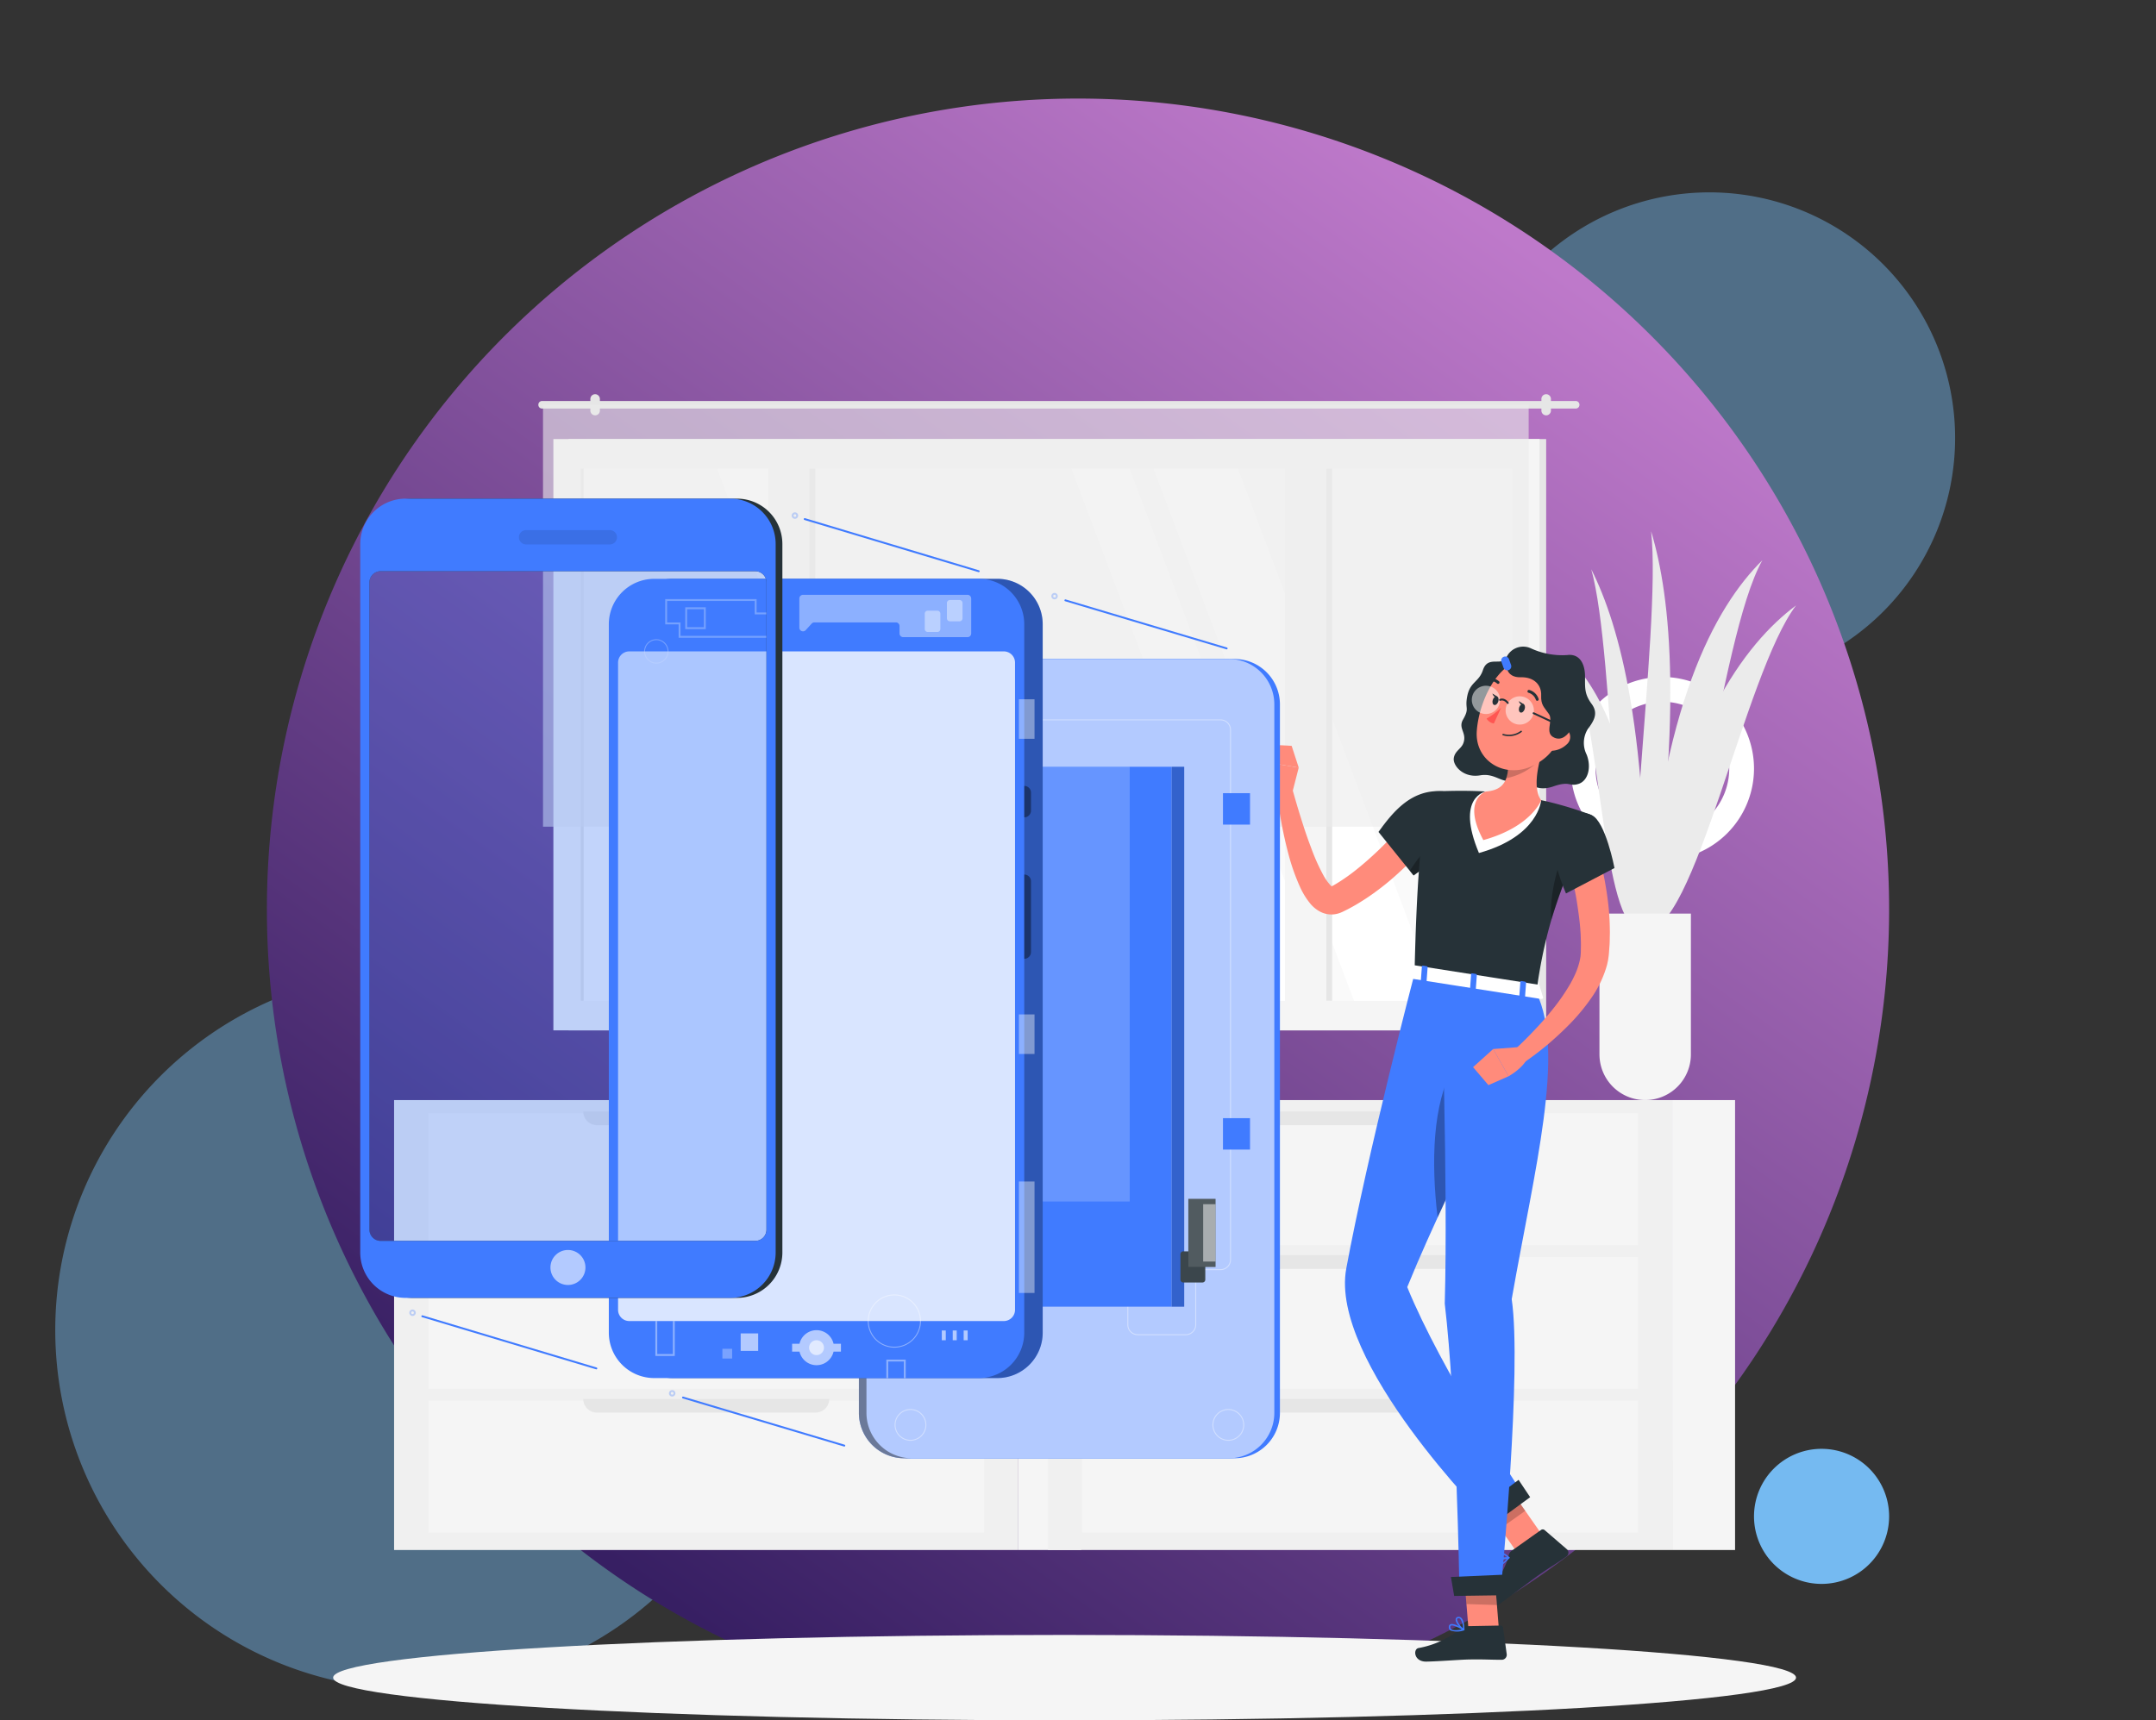 <svg xmlns="http://www.w3.org/2000/svg" xmlns:xlink="http://www.w3.org/1999/xlink" width="371.387" height="296.426" viewBox="0 0 371.387 296.426">
  <rect x="0" y="0" width="371.387" height="296.426" fill="#333333" stroke="none"/>
  <defs>
    <linearGradient id="linear-gradient" x1="0.814" y1="0.117" x2="0.236" y2="0.921" gradientUnits="objectBoundingBox">
      <stop offset="0" stop-color="#be79ca"/>
      <stop offset="1" stop-color="#371f63"/>
    </linearGradient>
    <clipPath id="clip-path">
      <path id="Unión_4" data-name="Unión 4" d="M128.744,296H25.413V237.072a139.784,139.784,0,0,1,0-160.735V0h174l-5.2,28.008a139.744,139.744,0,0,1-54.489,268.416Q134.182,296.425,128.744,296Z" transform="translate(-5980.414 -9017)" fill="#6e3dc6"/>
    </clipPath>
    <clipPath id="clip-path-2">
      <rect id="Rectángulo_402288" data-name="Rectángulo 402288" width="252" height="228.497" fill="none"/>
    </clipPath>
    <clipPath id="clip-path-4">
      <rect id="Rectángulo_402206" data-name="Rectángulo 402206" width="169.786" height="72.697" fill="none"/>
    </clipPath>
    <clipPath id="clip-path-7">
      <rect id="Rectángulo_402219" data-name="Rectángulo 402219" width="7.846" height="8.537" fill="none"/>
    </clipPath>
    <clipPath id="clip-path-8">
      <rect id="Rectángulo_402220" data-name="Rectángulo 402220" width="3.885" height="5.151" fill="none"/>
    </clipPath>
    <clipPath id="clip-path-9">
      <rect id="Rectángulo_402221" data-name="Rectángulo 402221" width="5.762" height="6.401" fill="none"/>
    </clipPath>
    <clipPath id="clip-path-10">
      <rect id="Rectángulo_402222" data-name="Rectángulo 402222" width="3.169" height="11.755" fill="none"/>
    </clipPath>
    <clipPath id="clip-path-11">
      <rect id="Rectángulo_402223" data-name="Rectángulo 402223" width="5.786" height="4.999" fill="none"/>
    </clipPath>
    <clipPath id="clip-path-12">
      <rect id="Rectángulo_402224" data-name="Rectángulo 402224" width="4.867" height="4.867" fill="none"/>
    </clipPath>
    <clipPath id="clip-path-14">
      <rect id="Rectángulo_402226" data-name="Rectángulo 402226" width="12.9" height="29.245" fill="none"/>
    </clipPath>
    <clipPath id="clip-path-16">
      <rect id="Rectángulo_402228" data-name="Rectángulo 402228" width="71.556" height="137.711" fill="none"/>
    </clipPath>
    <clipPath id="clip-path-17">
      <rect id="Rectángulo_402229" data-name="Rectángulo 402229" width="9.098" height="137.711" fill="none"/>
    </clipPath>
    <clipPath id="clip-path-18">
      <rect id="Rectángulo_402230" data-name="Rectángulo 402230" width="39.154" height="106.105" fill="none"/>
    </clipPath>
    <clipPath id="clip-path-19">
      <rect id="Rectángulo_402231" data-name="Rectángulo 402231" width="4.711" height="88.505" fill="none"/>
    </clipPath>
    <clipPath id="clip-path-20">
      <rect id="Rectángulo_402232" data-name="Rectángulo 402232" width="5.47" height="5.469" fill="none"/>
    </clipPath>
    <clipPath id="clip-path-22">
      <rect id="Rectángulo_402239" data-name="Rectángulo 402239" width="30.543" height="74.91" fill="none"/>
    </clipPath>
    <clipPath id="clip-path-23">
      <rect id="Rectángulo_402242" data-name="Rectángulo 402242" width="2.166" height="93.03" fill="none"/>
    </clipPath>
    <clipPath id="clip-path-24">
      <rect id="Rectángulo_402243" data-name="Rectángulo 402243" width="4.278" height="5.361" fill="none"/>
    </clipPath>
    <clipPath id="clip-path-25">
      <rect id="Rectángulo_402246" data-name="Rectángulo 402246" width="4.684" height="11.725" fill="none"/>
    </clipPath>
    <clipPath id="clip-path-26">
      <rect id="Rectángulo_402248" data-name="Rectángulo 402248" width="2.13" height="9.883" fill="none"/>
    </clipPath>
    <clipPath id="clip-path-28">
      <rect id="Rectángulo_402250" data-name="Rectángulo 402250" width="68.379" height="115.385" fill="none"/>
    </clipPath>
    <clipPath id="clip-path-29">
      <rect id="Rectángulo_402251" data-name="Rectángulo 402251" width="8.412" height="6.029" fill="none"/>
    </clipPath>
    <clipPath id="clip-path-30">
      <rect id="Rectángulo_402252" data-name="Rectángulo 402252" width="2.563" height="2.563" fill="none"/>
    </clipPath>
    <clipPath id="clip-path-31">
      <rect id="Rectángulo_402254" data-name="Rectángulo 402254" width="3.015" height="3.015" fill="none"/>
    </clipPath>
    <clipPath id="clip-path-32">
      <rect id="Rectángulo_402255" data-name="Rectángulo 402255" width="3.339" height="3.178" fill="none"/>
    </clipPath>
    <clipPath id="clip-path-33">
      <rect id="Rectángulo_402256" data-name="Rectángulo 402256" width="3.339" height="6.014" fill="none"/>
    </clipPath>
    <clipPath id="clip-path-34">
      <rect id="Rectángulo_402258" data-name="Rectángulo 402258" width="1.679" height="1.679" fill="none"/>
    </clipPath>
    <clipPath id="clip-path-35">
      <rect id="Rectángulo_402260" data-name="Rectángulo 402260" width="0.687" height="1.679" fill="none"/>
    </clipPath>
    <clipPath id="clip-path-38">
      <rect id="Rectángulo_402266" data-name="Rectángulo 402266" width="2.69" height="19.207" fill="none"/>
    </clipPath>
    <clipPath id="clip-path-39">
      <rect id="Rectángulo_402268" data-name="Rectángulo 402268" width="2.69" height="6.814" fill="none"/>
    </clipPath>
    <clipPath id="clip-path-40">
      <rect id="Rectángulo_402269" data-name="Rectángulo 402269" width="1.158" height="14.513" fill="none"/>
    </clipPath>
    <clipPath id="clip-path-41">
      <rect id="Rectángulo_402270" data-name="Rectángulo 402270" width="1.158" height="5.415" fill="none"/>
    </clipPath>
    <clipPath id="clip-path-42">
      <rect id="Rectángulo_402271" data-name="Rectángulo 402271" width="29.601" height="7.291" fill="none"/>
    </clipPath>
    <clipPath id="clip-path-44">
      <rect id="Rectángulo_402274" data-name="Rectángulo 402274" width="2.689" height="3.673" fill="none"/>
    </clipPath>
    <clipPath id="clip-path-45">
      <rect id="Rectángulo_402275" data-name="Rectángulo 402275" width="18.051" height="6.669" fill="none"/>
    </clipPath>
    <clipPath id="clip-path-47">
      <rect id="Rectángulo_402277" data-name="Rectángulo 402277" width="3.538" height="3.755" fill="none"/>
    </clipPath>
    <clipPath id="clip-path-48">
      <rect id="Rectángulo_402278" data-name="Rectángulo 402278" width="9.164" height="9.164" fill="none"/>
    </clipPath>
    <clipPath id="clip-path-49">
      <rect id="Rectángulo_402279" data-name="Rectángulo 402279" width="4.202" height="4.202" fill="none"/>
    </clipPath>
    <clipPath id="clip-path-50">
      <rect id="Rectángulo_402280" data-name="Rectángulo 402280" width="68.38" height="115.386" fill="none"/>
    </clipPath>
    <clipPath id="clip-path-51">
      <rect id="Rectángulo_402281" data-name="Rectángulo 402281" width="6.029" height="6.029" fill="none"/>
    </clipPath>
    <clipPath id="clip-path-52">
      <rect id="Rectángulo_402282" data-name="Rectángulo 402282" width="16.969" height="2.455" fill="none"/>
    </clipPath>
    <clipPath id="clip-path-53">
      <rect id="Rectángulo_402283" data-name="Rectángulo 402283" width="1.11" height="1.11" fill="none"/>
    </clipPath>
    <clipPath id="clip-path-54">
      <rect id="Rectángulo_402284" data-name="Rectángulo 402284" width="1.111" height="1.111" fill="none"/>
    </clipPath>
  </defs>
  <g id="Grupo_1102804" data-name="Grupo 1102804" transform="translate(-942.618 -9035.188)">
    <g id="Grupo_1102728" data-name="Grupo 1102728" transform="translate(0 3828.969)">
      <g id="Grupo_1101300" data-name="Grupo 1101300" transform="translate(13641.005 17832.219)">
        <path id="Trazado_145968" data-name="Trazado 145968" d="M61.939,0a61.939,61.939,0,1,0,61.939,61.939A61.939,61.939,0,0,0,61.939,0Z" transform="translate(-12688.868 -12458.757)" fill="#75baf1" opacity="0.444"/>
        <path id="Trazado_145969" data-name="Trazado 145969" d="M42.323,0A42.323,42.323,0,1,0,84.647,42.323,42.323,42.323,0,0,0,42.323,0Z" transform="translate(-12446.252 -12592.855)" fill="#75baf1" opacity="0.444"/>
        <rect id="Rectángulo_34812" data-name="Rectángulo 34812" width="371.387" height="278.54" transform="translate(-12698.387 -12608.565)" fill="none"/>
        <path id="Trazado_145967" data-name="Trazado 145967" d="M139.721,0A139.72,139.72,0,1,0,279.441,139.72,139.721,139.721,0,0,0,139.721,0Z" transform="translate(-12652.414 -12609.016)" fill="url(#linear-gradient)"/>
        <path id="Trazado_145971" data-name="Trazado 145971" d="M11.637,0A11.637,11.637,0,1,0,23.273,11.637,11.637,11.637,0,0,0,11.637,0Z" transform="translate(-12396.246 -12376.358)" fill="#75baf1"/>
        <path id="Elipse_4044" data-name="Elipse 4044" d="M15.781,4.265A11.516,11.516,0,1,1,4.265,15.781,11.529,11.529,0,0,1,15.781,4.265m0-4.265A15.781,15.781,0,1,0,31.562,15.781,15.781,15.781,0,0,0,15.781,0Z" transform="translate(-12427.809 -12509.35)" fill="#fff"/>
      </g>
      <g id="Grupo_1101884" data-name="Grupo 1101884" transform="translate(1000 5274.147)">
        <g id="Grupo_1101883" data-name="Grupo 1101883" clip-path="url(#clip-path-2)">
          <rect id="Rectángulo_402197" data-name="Rectángulo 402197" width="168.386" height="101.885" transform="translate(40.569 7.724)" fill="#e6e6e6"/>
          <rect id="Rectángulo_402198" data-name="Rectángulo 402198" width="169.872" height="101.885" transform="translate(37.942 7.724)" fill="#f5f5f5"/>
          <rect id="Rectángulo_402199" data-name="Rectángulo 402199" width="160.44" height="91.692" transform="translate(42.658 12.82)" fill="#fafafa"/>
          <path id="Trazado_876342" data-name="Trazado 876342" d="M266.547,111.42,232,19.728H217.458L252,111.42Z" transform="translate(-76.142 -6.908)" fill="#fff"/>
          <path id="Trazado_876343" data-name="Trazado 876343" d="M240.262,111.42,205.718,19.728H195.7l34.544,91.692Z" transform="translate(-68.524 -6.908)" fill="#fff"/>
          <path id="Trazado_876344" data-name="Trazado 876344" d="M146.347,111.42,111.8,19.728H101.788l34.544,91.692Z" transform="translate(-35.64 -6.908)" fill="#fff"/>
          <rect id="Rectángulo_402200" data-name="Rectángulo 402200" width="5.626" height="91.692" transform="translate(77.43 12.82)" fill="#e6e6e6"/>
          <rect id="Rectángulo_402201" data-name="Rectángulo 402201" width="5.626" height="91.692" transform="translate(166.468 12.82)" fill="#e6e6e6"/>
          <rect id="Rectángulo_402202" data-name="Rectángulo 402202" width="7.112" height="98.715" transform="translate(74.929 9.03)" fill="#f5f5f5"/>
          <rect id="Rectángulo_402203" data-name="Rectángulo 402203" width="7.112" height="98.715" transform="translate(163.968 9.03)" fill="#f5f5f5"/>
          <rect id="Rectángulo_402204" data-name="Rectángulo 402204" width="0.5" height="91.693" transform="translate(42.657 12.82)" fill="#e6e6e6"/>
          <g id="Grupo_1101729" data-name="Grupo 1101729">
            <g id="Grupo_1101728" data-name="Grupo 1101728" clip-path="url(#clip-path-2)">
              <path id="Trazado_876345" data-name="Trazado 876345" d="M55.03,1.8H233.111a.63.63,0,0,1,.628.628v.042a.631.631,0,0,1-.628.629H55.03a.631.631,0,0,1-.628-.629V2.428A.63.63,0,0,1,55.03,1.8" transform="translate(-19.049 -0.63)" fill="#e6e6e6"/>
              <path id="Trazado_876346" data-name="Trazado 876346" d="M321.1,3.639h0a.824.824,0,0,0,.821-.821v-2a.821.821,0,0,0-1.643,0v2a.824.824,0,0,0,.821.821" transform="translate(-112.143)" fill="#e6e6e6"/>
              <path id="Trazado_876347" data-name="Trazado 876347" d="M69.009,3.639h0a.823.823,0,0,0,.821-.821v-2a.821.821,0,0,0-1.642,0v2a.824.824,0,0,0,.821.821" transform="translate(-23.876)" fill="#e6e6e6"/>
              <g id="Grupo_1101727" data-name="Grupo 1101727" transform="translate(36.156 1.82)" opacity="0.6">
                <g id="Grupo_1101726" data-name="Grupo 1101726">
                  <g id="Grupo_1101725" data-name="Grupo 1101725" clip-path="url(#clip-path-4)">
                    <rect id="Rectángulo_402205" data-name="Rectángulo 402205" width="169.786" height="72.697" transform="translate(0)" fill="#ebebeb"/>
                  </g>
                </g>
              </g>
              <rect id="Rectángulo_402207" data-name="Rectángulo 402207" width="107.536" height="77.525" transform="translate(10.503 121.623)" fill="#f0f0f0"/>
              <rect id="Rectángulo_402208" data-name="Rectángulo 402208" width="95.731" height="22.724" transform="translate(16.406 123.889)" fill="#f5f5f5"/>
              <rect id="Rectángulo_402209" data-name="Rectángulo 402209" width="95.731" height="22.724" transform="translate(16.406 148.652)" fill="#f5f5f5"/>
              <rect id="Rectángulo_402210" data-name="Rectángulo 402210" width="95.731" height="22.724" transform="translate(16.406 173.415)" fill="#f5f5f5"/>
              <path id="Trazado_876348" data-name="Trazado 876348" d="M108.673,190.177H66.3a2.356,2.356,0,0,0,2.356,2.356h37.664a2.356,2.356,0,0,0,2.356-2.356" transform="translate(-23.213 -66.589)" fill="#e6e6e6"/>
              <path id="Trazado_876349" data-name="Trazado 876349" d="M108.673,228.283H66.3a2.356,2.356,0,0,0,2.356,2.356h37.664a2.356,2.356,0,0,0,2.356-2.356" transform="translate(-23.213 -79.932)" fill="#e6e6e6"/>
              <path id="Trazado_876350" data-name="Trazado 876350" d="M108.673,266.389H66.3a2.356,2.356,0,0,0,2.356,2.356h37.664a2.356,2.356,0,0,0,2.356-2.356" transform="translate(-23.213 -93.274)" fill="#e6e6e6"/>
              <rect id="Rectángulo_402211" data-name="Rectángulo 402211" width="10.827" height="77.525" transform="translate(118.039 121.623)" fill="#f5f5f5"/>
              <rect id="Rectángulo_402212" data-name="Rectángulo 402212" width="107.536" height="77.525" transform="translate(123.134 121.623)" fill="#f0f0f0"/>
              <rect id="Rectángulo_402213" data-name="Rectángulo 402213" width="95.731" height="22.724" transform="translate(129.037 123.889)" fill="#f5f5f5"/>
              <rect id="Rectángulo_402214" data-name="Rectángulo 402214" width="95.731" height="22.724" transform="translate(129.037 148.652)" fill="#f5f5f5"/>
              <rect id="Rectángulo_402215" data-name="Rectángulo 402215" width="95.731" height="22.724" transform="translate(129.037 173.415)" fill="#f5f5f5"/>
              <path id="Trazado_876351" data-name="Trazado 876351" d="M281.989,190.177H239.612a2.356,2.356,0,0,0,2.356,2.356h37.664a2.356,2.356,0,0,0,2.356-2.356" transform="translate(-83.899 -66.589)" fill="#e6e6e6"/>
              <path id="Trazado_876352" data-name="Trazado 876352" d="M281.989,228.283H239.612a2.356,2.356,0,0,0,2.356,2.356h37.664a2.356,2.356,0,0,0,2.356-2.356" transform="translate(-83.899 -79.932)" fill="#e6e6e6"/>
              <path id="Trazado_876353" data-name="Trazado 876353" d="M281.989,266.389H239.612a2.356,2.356,0,0,0,2.356,2.356h37.664a2.356,2.356,0,0,0,2.356-2.356" transform="translate(-83.899 -93.274)" fill="#e6e6e6"/>
              <rect id="Rectángulo_402216" data-name="Rectángulo 402216" width="10.827" height="77.525" transform="translate(230.67 121.623)" fill="#f5f5f5"/>
              <path id="Trazado_876354" data-name="Trazado 876354" d="M347.788,111.908c6.187-34.763,17.1-49.277,25.988-55.914-8.888,11.7-17.551,57.152-25.988,55.914" transform="translate(-121.776 -19.606)" fill="#ebebeb"/>
              <path id="Trazado_876355" data-name="Trazado 876355" d="M340.114,117c.195-27.49-6.1-40.147-11.962-46.49,5.144,10.218,5.327,46.241,11.962,46.49" transform="translate(-114.9 -24.687)" fill="#ebebeb"/>
              <path id="Trazado_876356" data-name="Trazado 876356" d="M347.787,107.714C350.408,69.036,359.8,52.12,367.97,44.022c-7.658,13.647-11.655,64.268-20.183,63.692" transform="translate(-121.775 -15.414)" fill="#ebebeb"/>
              <path id="Trazado_876357" data-name="Trazado 876357" d="M342.8,113.554c.771-38.659-4.381-57.376-9.3-67.143,4.214,15.118,3.581,65.84,9.3,67.143" transform="translate(-116.774 -16.251)" fill="#ebebeb"/>
              <path id="Trazado_876358" data-name="Trazado 876358" d="M346.786,110.021c6.709-41.311,4.428-62.322,1.007-73.692,1.894,16.979-6.528,71.25-1.007,73.692" transform="translate(-120.758 -12.72)" fill="#ebebeb"/>
              <path id="Trazado_876359" data-name="Trazado 876359" d="M335.669,137.707v24.257a7.875,7.875,0,1,0,15.751,0V137.707Z" transform="translate(-117.532 -48.217)" fill="#f5f5f5"/>
            </g>
          </g>
          <g id="Grupo_1101731" data-name="Grupo 1101731">
            <g id="Grupo_1101730" data-name="Grupo 1101730" clip-path="url(#clip-path-2)">
              <path id="Trazado_876360" data-name="Trazado 876360" d="M252,336.324c0,4.064-56.412,7.358-126,7.358S0,340.389,0,336.324s56.412-7.358,126-7.358,126,3.295,126,7.358" transform="translate(0 -115.185)" fill="#f5f5f5"/>
            </g>
          </g>
          <g id="Grupo_1101757" data-name="Grupo 1101757">
            <g id="Grupo_1101756" data-name="Grupo 1101756" clip-path="url(#clip-path-2)">
              <path id="Trazado_876361" data-name="Trazado 876361" d="M306.095,68.843c-.856,1.508-3.179-.445-4.03,2.132-.678,2.057-2.185,2.007-2.679,4.4s.461,2.031-.748,4.125c-.882,1.527.7,2.256.072,4.026-.365,1.034-1.48,1.354-1.66,2.617S298.674,89.6,301.6,89.1c2.652-.448,3.718,1.535,5.9.866s3.006,2.329,6.691,1.047c2.917-1.015,2.708.08,4.343-.437s2.266-2.848,1.4-5.05a4.5,4.5,0,0,1,.181-4.368c1.047-1.408,1.9-2.717.682-4.361-1.34-1.8-1.114-2.987-1.142-4.864s-.812-3.845-3.078-3.556a12.881,12.881,0,0,1-6.246-1.159,3.165,3.165,0,0,0-4.24,1.623" transform="translate(-104.006 -23.434)" fill="#263238"/>
              <path id="Trazado_876362" data-name="Trazado 876362" d="M314.823,297.472l-4.013,3.454-6.887-9.858,4.014-3.454Z" transform="translate(-106.417 -100.706)" fill="#ff8b7b"/>
              <path id="Trazado_876363" data-name="Trazado 876363" d="M309.6,304.661l5.059-3.591a.5.5,0,0,1,.61.03l3.829,3.3a.8.8,0,0,1-.071,1.255c-1.772,1.282-2.718,1.74-4.942,3.319-1.369.972-4.815,3.619-6.706,4.96-1.848,1.313-3.509-.319-2.86-1.035,2.913-3.209,4.176-5.68,4.554-7.45a1.31,1.31,0,0,1,.528-.791" transform="translate(-106.577 -105.386)" fill="#263238"/>
              <g id="Grupo_1101734" data-name="Grupo 1101734" transform="translate(197.51 186.908)" opacity="0.2">
                <g id="Grupo_1101733" data-name="Grupo 1101733">
                  <g id="Grupo_1101732" data-name="Grupo 1101732" clip-path="url(#clip-path-7)">
                    <path id="Trazado_876364" data-name="Trazado 876364" d="M303.928,291.07l3.549,5.082,4.3-3.05-3.832-5.487Z" transform="translate(-303.928 -287.615)"/>
                  </g>
                </g>
              </g>
              <path id="Trazado_876365" data-name="Trazado 876365" d="M280.2,153.594s-8.036,30.708-11.764,50.825c-2.963,15.992,24.332,43.39,24.332,43.39l5.769-5.019s-13.765-20.808-19.6-35.161c8.792-21.649,21.209-41.488,18.174-51.5Z" transform="translate(-93.912 -53.78)" fill="#407bff"/>
              <path id="Trazado_876366" data-name="Trazado 876366" d="M309.915,287.849l-8.006,6.057,2.43,2.476,7.57-5.548Z" transform="translate(-105.712 -100.788)" fill="#263238"/>
              <path id="Trazado_876367" data-name="Trazado 876367" d="M308.861,309.667a2.025,2.025,0,0,1-1.149.46.747.747,0,0,1-.588-.314.369.369,0,0,1-.06-.37c.248-.643,2.5-1.068,2.953-1.146a.12.12,0,0,1,.127.064.128.128,0,0,1-.019.145,8.339,8.339,0,0,1-1.264,1.162m-1.4-.318a.454.454,0,0,0-.169.185.118.118,0,0,0,.027.125.511.511,0,0,0,.406.218,3.43,3.43,0,0,0,1.961-1.261,7.53,7.53,0,0,0-2.224.734" transform="translate(-107.507 -107.947)" fill="#407bff"/>
              <path id="Trazado_876368" data-name="Trazado 876368" d="M310.221,307.982a.126.126,0,0,1-.044.02c-.73.167-2.511.043-2.772-.49-.057-.116-.075-.3.164-.518.925-.836,2.595.726,2.666.792a.127.127,0,0,1-.014.2m-2.425-.853a.8.8,0,0,0-.066.053c-.1.088-.133.16-.106.216.151.309,1.445.488,2.244.4-.433-.356-1.467-1.1-2.072-.669" transform="translate(-107.623 -107.406)" fill="#407bff"/>
              <path id="Trazado_876369" data-name="Trazado 876369" d="M274.733,107.2c-1.063,1.342-2.268,2.787-3.484,4.114-1.219,1.35-2.469,2.669-3.78,3.911s-2.66,2.427-4.056,3.514c-.7.547-1.415,1.051-2.142,1.531-.363.24-.73.466-1.1.684-.183.115-.372.209-.558.315l-.038.021a1.764,1.764,0,0,1-.178-.162,8.606,8.606,0,0,1-1.272-1.793,34.6,34.6,0,0,1-2.111-4.751c-.641-1.668-1.216-3.387-1.747-5.124-.553-1.728-1.057-3.5-1.547-5.236l-2.627.525a76.147,76.147,0,0,0,2.073,11.12,35.772,35.772,0,0,0,1.959,5.521,12.854,12.854,0,0,0,1.733,2.832,5.663,5.663,0,0,0,1.715,1.42,4.223,4.223,0,0,0,1.461.459,4.125,4.125,0,0,0,1.7-.145,4.938,4.938,0,0,0,.714-.277l.35-.172c.232-.118.472-.227.7-.352.459-.242.911-.491,1.352-.753.881-.522,1.741-1.071,2.564-1.654a45.123,45.123,0,0,0,4.664-3.754c1.461-1.334,2.862-2.716,4.186-4.162,1.322-1.47,2.571-2.9,3.8-4.56Z" transform="translate(-87.568 -36.493)" fill="#ff8b7b"/>
              <path id="Trazado_876370" data-name="Trazado 876370" d="M291.674,112.653a37.849,37.849,0,0,1-5.832,5.132c-1.518,1.144-2.7,1.983-2.7,1.983l-.652-.807-5.394-6.695c2.564-3.555,5.643-7.278,10.825-7.022,3.258.159,5.593,4.982,3.758,7.408" transform="translate(-97.022 -36.846)" fill="#263238"/>
              <g id="Grupo_1101737" data-name="Grupo 1101737" transform="translate(185.464 77.77)" opacity="0.3">
                <g id="Grupo_1101736" data-name="Grupo 1101736">
                  <g id="Grupo_1101735" data-name="Grupo 1101735" clip-path="url(#clip-path-8)">
                    <path id="Trazado_876371" data-name="Trazado 876371" d="M288.749,122.841c-1.518,1.144-2.7,1.983-2.7,1.983l-.652-.806c.918-1.453,2.479-3.683,3.863-4.345a7.511,7.511,0,0,1-.507,3.168" transform="translate(-285.392 -119.673)"/>
                  </g>
                </g>
              </g>
              <path id="Trazado_876372" data-name="Trazado 876372" d="M252.334,103.229l1.189-4.631-4.51-.74s.051,3.764.978,5.7Z" transform="translate(-87.19 -34.264)" fill="#ff8b7b"/>
              <path id="Trazado_876373" data-name="Trazado 876373" d="M252.305,93.142l-3.079-.162-.212,3.17,4.509.741Z" transform="translate(-87.191 -32.556)" fill="#ff8b7b"/>
              <path id="Trazado_876374" data-name="Trazado 876374" d="M305.867,323.446l-5.25-.165-.984-12.1,5.249.165Z" transform="translate(-104.915 -108.959)" fill="#ff8b7b"/>
              <path id="Trazado_876375" data-name="Trazado 876375" d="M295.639,326.583l5.907-.107a.4.4,0,0,1,.417.348l.636,4.613a.865.865,0,0,1-.851.94c-2.059,0-3.05-.1-5.648-.053-1.6.029-5.135.325-7.343.365-2.158.039-2.307-2.117-1.387-2.33a15.785,15.785,0,0,0,7.386-3.44,1.416,1.416,0,0,1,.882-.336" transform="translate(-100.434 -114.313)" fill="#263238"/>
              <g id="Grupo_1101740" data-name="Grupo 1101740" transform="translate(194.718 202.227)" opacity="0.2">
                <g id="Grupo_1101739" data-name="Grupo 1101739">
                  <g id="Grupo_1101738" data-name="Grupo 1101738" clip-path="url(#clip-path-9)">
                    <path id="Trazado_876376" data-name="Trazado 876376" d="M304.883,311.353l-5.251-.165.51,6.235,5.251.166Z" transform="translate(-299.632 -311.188)"/>
                  </g>
                </g>
              </g>
              <path id="Trazado_876377" data-name="Trazado 876377" d="M307.657,139.932c-4.054-.636-12.668-1.99-21-3.3.66-30.931,3.13-31.351,3.13-31.351s3.746-.208,7.461-.082c.562.018,1.126.045,1.679.081a67.836,67.836,0,0,1,9.536,1.491c.467.094.928.2,1.389.308a63.9,63.9,0,0,1,7.314,2.26c-1.545,3.553-2.812,6.582-3.853,9.242-1.361,3.468-2.344,6.3-3.091,8.8a80.206,80.206,0,0,0-2.566,12.55" transform="translate(-100.372 -36.822)" fill="#263238"/>
              <path id="Trazado_876378" data-name="Trazado 876378" d="M304.07,105.347s-5.263.89-1.183,10.591c10.326-2.878,10.718-9.1,10.718-9.1Z" transform="translate(-105.511 -36.887)" fill="#fff"/>
              <g id="Grupo_1101743" data-name="Grupo 1101743" transform="translate(209.774 78.805)" opacity="0.3">
                <g id="Grupo_1101742" data-name="Grupo 1101742">
                  <g id="Grupo_1101741" data-name="Grupo 1101741" clip-path="url(#clip-path-10)">
                    <path id="Trazado_876379" data-name="Trazado 876379" d="M322.877,133.02c-.422-3.323.94-9.834,2.5-11.755l.592,2.959c-1.361,3.468-2.345,6.3-3.091,8.8" transform="translate(-322.8 -121.265)"/>
                  </g>
                </g>
              </g>
              <path id="Trazado_876380" data-name="Trazado 876380" d="M313.735,96.181c-.611,2.542-.837,5.246.269,6.73,0,0-1.656,4.561-9.961,6.869-3.76-6.976.425-8.364.425-8.364,3.572-.276,4.057-2.521,3.832-6.428l2.917-.612a1.671,1.671,0,0,1,2.518,1.806" transform="translate(-105.91 -32.955)" fill="#ff8b7b"/>
              <g id="Grupo_1101746" data-name="Grupo 1101746" transform="translate(202.089 61.163)" opacity="0.2">
                <g id="Grupo_1101745" data-name="Grupo 1101745">
                  <g id="Grupo_1101744" data-name="Grupo 1101744" clip-path="url(#clip-path-11)">
                    <path id="Trazado_876381" data-name="Trazado 876381" d="M314.2,94.373a1.67,1.67,0,0,1,2.555,1.571,10.928,10.928,0,0,1-5.776,3.173,11.173,11.173,0,0,0,.305-4.132Z" transform="translate(-310.975 -94.118)"/>
                  </g>
                </g>
              </g>
              <path id="Trazado_876382" data-name="Trazado 876382" d="M319.111,79.394c-1.866,4.9-2.552,7-5.849,8.844-4.959,2.766-10.5-.429-10.12-5.743.342-4.783,3.336-11.986,8.793-12.575a6.888,6.888,0,0,1,7.176,9.474" transform="translate(-106.137 -24.466)" fill="#ff8b7b"/>
              <path id="Trazado_876383" data-name="Trazado 876383" d="M324.784,91.3a3.942,3.942,0,0,1-2.733,1.073c-1.339-.023-1.6-1.3-.878-2.345.646-.945,2.121-2.07,3.3-1.539a1.67,1.67,0,0,1,.313,2.811" transform="translate(-112.32 -30.936)" fill="#ff8b7b"/>
              <path id="Trazado_876384" data-name="Trazado 876384" d="M311.755,69.6c-1.134.762-.863,3.189,1.733,3.114,2.4-.07,3.615,1.4,3.544,3.111s.527,2.035,1.339,3.227-.885,3.338.992,4.1c2.358.952,4.2-3.312,4.008-6.589s-.506-5.216-3.087-6.58c-2.416-1.276-5.145-2.653-8.529-.379" transform="translate(-108.936 -23.945)" fill="#263238"/>
              <path id="Trazado_876385" data-name="Trazado 876385" d="M310.913,71.907h0a.692.692,0,0,1-.882-.42l-.344-.969a.691.691,0,1,1,1.3-.463l.344.97a.693.693,0,0,1-.42.882" transform="translate(-108.421 -24.369)" fill="#407bff"/>
              <g id="Grupo_1101749" data-name="Grupo 1101749" transform="translate(201.974 52.055)" opacity="0.5">
                <g id="Grupo_1101748" data-name="Grupo 1101748">
                  <g id="Grupo_1101747" data-name="Grupo 1101747" clip-path="url(#clip-path-12)">
                    <path id="Trazado_876386" data-name="Trazado 876386" d="M315.665,82.536a2.434,2.434,0,1,1-2.434-2.434,2.434,2.434,0,0,1,2.434,2.434" transform="translate(-310.798 -80.103)" fill="#fff"/>
                  </g>
                </g>
              </g>
              <g id="Grupo_1101752" data-name="Grupo 1101752" transform="translate(196.152 50.231)" opacity="0.5">
                <g id="Grupo_1101751" data-name="Grupo 1101751">
                  <g id="Grupo_1101750" data-name="Grupo 1101750" clip-path="url(#clip-path-12)">
                    <path id="Trazado_876387" data-name="Trazado 876387" d="M306.705,79.73a2.434,2.434,0,1,1-2.434-2.434,2.434,2.434,0,0,1,2.434,2.434" transform="translate(-301.839 -77.296)" fill="#fff"/>
                  </g>
                </g>
              </g>
              <path id="Trazado_876388" data-name="Trazado 876388" d="M323.449,87.128a.16.16,0,0,1-.068-.015l-5.32-2.471a.162.162,0,0,1,.137-.294l5.32,2.47a.162.162,0,0,1-.068.31" transform="translate(-111.334 -29.529)" fill="#263238"/>
              <path id="Trazado_876389" data-name="Trazado 876389" d="M310.57,81.61a.161.161,0,0,1-.127-.062c-.576-.734-1.107-.494-1.13-.483a.162.162,0,0,1-.144-.291c.032-.016.782-.38,1.529.574a.162.162,0,0,1-.027.228.165.165,0,0,1-.1.034" transform="translate(-108.222 -28.254)" fill="#263238"/>
              <g id="Grupo_1101755" data-name="Grupo 1101755" transform="translate(189.661 112.597)" opacity="0.3">
                <g id="Grupo_1101754" data-name="Grupo 1101754">
                  <g id="Grupo_1101753" data-name="Grupo 1101753" clip-path="url(#clip-path-14)">
                    <path id="Trazado_876390" data-name="Trazado 876390" d="M298.157,174.2l-2.961,2.28c-3.637,6.543-3.878,16.518-2.75,26.027,4.956-10.8,9.91-20.693,12.152-28.539.1-.464.151-.706.151-.706Z" transform="translate(-291.85 -173.265)"/>
                  </g>
                </g>
              </g>
              <path id="Trazado_876391" data-name="Trazado 876391" d="M293.694,154.8s1.207,35.727.629,56.1c2.009,16.9,2.517,48.852,2.517,48.852l7.216-.373s3.589-37.118,1.8-49.249c3.954-22.547,9.258-42.443,4.26-52.816Z" transform="translate(-102.835 -54.202)" fill="#407bff"/>
              <path id="Trazado_876392" data-name="Trazado 876392" d="M296.855,316.631l9.091-.13.547-3.581-10.2.442Z" transform="translate(-103.744 -109.567)" fill="#263238"/>
              <path id="Trazado_876393" data-name="Trazado 876393" d="M307.875,154.943l.6,2.017c.047.157-.153.277-.4.239l-22.024-3.454c-.19-.03-.329-.146-.319-.266l.157-1.9c.011-.132.2-.216.4-.183l21.267,3.335a.375.375,0,0,1,.313.211" transform="translate(-100.048 -53.008)" fill="#fff"/>
              <path id="Trazado_876394" data-name="Trazado 876394" d="M314.628,158.331l.569.089c.114.018.211-.027.216-.1l.184-2.469c.005-.072-.083-.146-.2-.164l-.569-.09c-.114-.018-.211.027-.216.1l-.183,2.469c-.006.072.083.146.2.164" transform="translate(-110.096 -54.48)" fill="#407bff"/>
              <path id="Trazado_876395" data-name="Trazado 876395" d="M288.526,154.238l.569.089c.114.018.211-.027.216-.1l.184-2.469c.005-.073-.083-.146-.2-.164l-.569-.09c-.114-.018-.211.027-.216.1l-.183,2.469c-.006.072.083.146.2.164" transform="translate(-100.957 -53.047)" fill="#407bff"/>
              <path id="Trazado_876396" data-name="Trazado 876396" d="M301.577,156.284l.569.09c.114.018.211-.027.216-.1l.183-2.469c.006-.072-.083-.146-.2-.164l-.569-.09c-.114-.018-.211.027-.216.1l-.183,2.469c-.006.072.083.146.2.164" transform="translate(-105.527 -53.764)" fill="#407bff"/>
              <path id="Trazado_876397" data-name="Trazado 876397" d="M315.308,83c-.127.406-.443.673-.706.6s-.373-.466-.246-.871.443-.673.706-.6.373.467.246.872" transform="translate(-110.051 -28.753)" fill="#263238"/>
              <path id="Trazado_876398" data-name="Trazado 876398" d="M308.312,80.987c-.127.406-.443.673-.706.6s-.373-.466-.246-.871.443-.673.706-.6.373.467.246.872" transform="translate(-107.602 -28.047)" fill="#263238"/>
              <path id="Trazado_876399" data-name="Trazado 876399" d="M308.171,79.907l-.878-.56s.257.9.878.56" transform="translate(-107.597 -27.783)" fill="#263238"/>
              <path id="Trazado_876400" data-name="Trazado 876400" d="M308.249,83.116a11.746,11.746,0,0,1-2.5,1.873,1.761,1.761,0,0,0,1.251.851Z" transform="translate(-107.054 -29.103)" fill="#ff5652"/>
              <path id="Trazado_876401" data-name="Trazado 876401" d="M309.977,89.982a.122.122,0,0,1-.038-.131.128.128,0,0,1,.155-.085,3.4,3.4,0,0,0,2.992-.508.123.123,0,1,1,.157.188,3.6,3.6,0,0,1-3.224.559.124.124,0,0,1-.043-.023" transform="translate(-108.521 -31.243)" fill="#263238"/>
              <path id="Trazado_876402" data-name="Trazado 876402" d="M318.112,80.217a.237.237,0,0,1-.072-.1,1.9,1.9,0,0,0-1.264-1.231.24.24,0,0,1-.183-.294.255.255,0,0,1,.3-.191,2.362,2.362,0,0,1,1.615,1.538.254.254,0,0,1-.15.32.245.245,0,0,1-.244-.038" transform="translate(-110.851 -27.448)" fill="#263238"/>
              <path id="Trazado_876403" data-name="Trazado 876403" d="M305.442,75.6a.24.24,0,0,1-.012-.045.256.256,0,0,1,.2-.292,2.4,2.4,0,0,1,2.173.565.252.252,0,0,1-.362.349,1.918,1.918,0,0,0-1.726-.428.241.241,0,0,1-.274-.149" transform="translate(-106.943 -26.334)" fill="#263238"/>
              <path id="Trazado_876404" data-name="Trazado 876404" d="M296.013,327.183c-.023-.016-.045-.034-.066-.052a.683.683,0,0,1-.2-.651.437.437,0,0,1,.25-.351c.614-.285,2.2.706,2.382.82a.118.118,0,0,1,.053.123.128.128,0,0,1-.095.1,3.492,3.492,0,0,1-2.324.01m1.973-.18c-.648-.378-1.566-.8-1.888-.651a.182.182,0,0,0-.1.158.451.451,0,0,0,.124.436c.263.236.953.254,1.869.057" transform="translate(-103.55 -114.174)" fill="#407bff"/>
              <path id="Trazado_876405" data-name="Trazado 876405" d="M298.766,326.42c-.516-.359-1.32-1.348-1.207-1.893a.448.448,0,0,1,.422-.352.638.638,0,0,1,.526.155c.567.491.563,1.988.562,2.052a.127.127,0,0,1-.063.108.124.124,0,0,1-.124,0,1.183,1.183,0,0,1-.116-.073m-.466-1.933a.392.392,0,0,0-.29-.067c-.16.022-.194.092-.207.151-.075.359.515,1.191,1.012,1.577a2.742,2.742,0,0,0-.474-1.63l-.04-.031" transform="translate(-104.185 -113.505)" fill="#407bff"/>
              <path id="Trazado_876406" data-name="Trazado 876406" d="M315.167,81.923l-.878-.56s.257.9.878.56" transform="translate(-110.046 -28.489)" fill="#263238"/>
              <path id="Trazado_876407" data-name="Trazado 876407" d="M326.324,116.95c.348.949.612,1.79.87,2.69s.489,1.777.705,2.672c.413,1.795.75,3.609.993,5.449a43.858,43.858,0,0,1,.4,5.585c.016.468-.012.945-.016,1.417s-.02.945-.061,1.422-.057.927-.113,1.45l-.116.835-.177.8a18.43,18.43,0,0,1-2.608,5.56,34.091,34.091,0,0,1-3.654,4.467c-1.317,1.364-2.7,2.632-4.122,3.839a53.418,53.418,0,0,1-4.5,3.355l-1.582-2.079c1.272-1.169,2.572-2.417,3.772-3.7a52.326,52.326,0,0,0,3.455-3.937,34.32,34.32,0,0,0,2.87-4.174,20.168,20.168,0,0,0,1.063-2.146,12.775,12.775,0,0,0,.646-2.116l.088-.508.041-.493c.022-.363.017-.813.027-1.214s0-.827-.015-1.243-.015-.829-.053-1.247c-.1-1.666-.341-3.332-.589-5s-.623-3.325-1.033-4.967c-.2-.825-.413-1.643-.643-2.456-.233-.8-.486-1.645-.723-2.362Z" transform="translate(-109.366 -40.949)" fill="#ff8b7b"/>
              <path id="Trazado_876408" data-name="Trazado 876408" d="M330.045,111.362c2.392,1.063,3.929,9.119,3.929,9.119l-8.355,4.377s-3.091-6.952-1.919-10.15c.995-2.715,3.3-4.7,6.345-3.346" transform="translate(-113.249 -38.84)" fill="#263238"/>
              <path id="Trazado_876409" data-name="Trazado 876409" d="M302.166,176.739l2.644,3.1,3.481-1.532-2.663-4.686Z" transform="translate(-105.802 -60.792)" fill="#ff8b7b"/>
              <path id="Trazado_876410" data-name="Trazado 876410" d="M312.187,173.072l-4.7.356,2.663,4.685s2.613-1.393,3.4-3.429Z" transform="translate(-107.666 -60.6)" fill="#ff8b7b"/>
            </g>
          </g>
          <g id="Grupo_1101882" data-name="Grupo 1101882">
            <g id="Grupo_1101881" data-name="Grupo 1101881" clip-path="url(#clip-path-2)">
              <path id="Trazado_876411" data-name="Trazado 876411" d="M204.617,70.207H148.658a7.821,7.821,0,0,0-7.8,7.8V200.12a7.821,7.821,0,0,0,7.8,7.8h55.959a7.821,7.821,0,0,0,7.8-7.8V78.005a7.821,7.821,0,0,0-7.8-7.8" transform="translate(-49.321 -24.583)" fill="#407bff"/>
              <path id="Trazado_876412" data-name="Trazado 876412" d="M203.131,70.207H147.172a7.821,7.821,0,0,0-7.8,7.8V200.12a7.821,7.821,0,0,0,7.8,7.8h55.959a7.821,7.821,0,0,0,7.8-7.8V78.005a7.821,7.821,0,0,0-7.8-7.8" transform="translate(-48.801 -24.583)" fill="#407bff"/>
              <g id="Grupo_1101760" data-name="Grupo 1101760" transform="translate(90.573 45.624)" opacity="0.6">
                <g id="Grupo_1101759" data-name="Grupo 1101759">
                  <g id="Grupo_1101758" data-name="Grupo 1101758" clip-path="url(#clip-path-16)">
                    <path id="Trazado_876413" data-name="Trazado 876413" d="M203.131,70.207H147.172a7.821,7.821,0,0,0-7.8,7.8V200.12a7.821,7.821,0,0,0,7.8,7.8h55.959a7.821,7.821,0,0,0,7.8-7.8V78.005a7.821,7.821,0,0,0-7.8-7.8" transform="translate(-139.374 -70.207)" fill="#fff"/>
                  </g>
                </g>
              </g>
              <g id="Grupo_1101763" data-name="Grupo 1101763" transform="translate(90.572 45.624)" opacity="0.4">
                <g id="Grupo_1101762" data-name="Grupo 1101762">
                  <g id="Grupo_1101761" data-name="Grupo 1101761" clip-path="url(#clip-path-17)">
                    <path id="Trazado_876414" data-name="Trazado 876414" d="M140.673,200.12V78.005a7.821,7.821,0,0,1,7.8-7.8h-1.3a7.821,7.821,0,0,0-7.8,7.8V200.12a7.821,7.821,0,0,0,7.8,7.8h1.3a7.821,7.821,0,0,1-7.8-7.8" transform="translate(-139.373 -70.207)"/>
                  </g>
                </g>
              </g>
              <g id="Grupo_1101766" data-name="Grupo 1101766" transform="translate(115.511 56.027)" opacity="0.4">
                <g id="Grupo_1101765" data-name="Grupo 1101765">
                  <g id="Grupo_1101764" data-name="Grupo 1101764" clip-path="url(#clip-path-18)">
                    <path id="Trazado_876415" data-name="Trazado 876415" d="M209.114,192.319h-8.27a1.8,1.8,0,0,1-1.795-1.795v-7.782a1.635,1.635,0,0,0-1.632-1.633H179.544a1.8,1.8,0,0,1-1.8-1.795v-91.3a1.8,1.8,0,0,1,1.8-1.795h35.563a1.8,1.8,0,0,1,1.795,1.795v91.3a1.8,1.8,0,0,1-1.795,1.795h-2.566a1.635,1.635,0,0,0-1.632,1.633v7.782a1.8,1.8,0,0,1-1.795,1.795M179.544,86.376a1.635,1.635,0,0,0-1.633,1.632v91.3a1.635,1.635,0,0,0,1.633,1.632h17.873a1.8,1.8,0,0,1,1.795,1.8v7.782a1.634,1.634,0,0,0,1.632,1.632h8.27a1.634,1.634,0,0,0,1.632-1.632v-7.782a1.8,1.8,0,0,1,1.795-1.8h2.566a1.634,1.634,0,0,0,1.632-1.632v-91.3a1.634,1.634,0,0,0-1.632-1.632Z" transform="translate(-177.748 -86.214)" fill="#fff"/>
                  </g>
                </g>
              </g>
              <g id="Grupo_1101769" data-name="Grupo 1101769" transform="translate(106.846 56.027)" opacity="0.4">
                <g id="Grupo_1101768" data-name="Grupo 1101768">
                  <g id="Grupo_1101767" data-name="Grupo 1101767" clip-path="url(#clip-path-19)">
                    <path id="Trazado_876416" data-name="Trazado 876416" d="M167.332,174.719H166.21a1.8,1.8,0,0,1-1.795-1.795V88.009a1.8,1.8,0,0,1,1.795-1.795h1.122a1.8,1.8,0,0,1,1.795,1.795v84.915a1.8,1.8,0,0,1-1.795,1.795M166.21,86.376a1.634,1.634,0,0,0-1.632,1.632v84.915a1.634,1.634,0,0,0,1.632,1.632h1.122a1.634,1.634,0,0,0,1.632-1.632V88.009a1.634,1.634,0,0,0-1.632-1.632Z" transform="translate(-164.415 -86.214)" fill="#fff"/>
                  </g>
                </g>
              </g>
              <g id="Grupo_1101772" data-name="Grupo 1101772" transform="translate(96.719 174.858)" opacity="0.4">
                <g id="Grupo_1101771" data-name="Grupo 1101771">
                  <g id="Grupo_1101770" data-name="Grupo 1101770" clip-path="url(#clip-path-20)">
                    <path id="Trazado_876417" data-name="Trazado 876417" d="M151.566,274.541a2.735,2.735,0,1,1,2.735-2.735,2.738,2.738,0,0,1-2.735,2.735m0-5.307a2.572,2.572,0,1,0,2.572,2.572,2.575,2.575,0,0,0-2.572-2.572" transform="translate(-148.831 -269.072)" fill="#fff"/>
                  </g>
                </g>
              </g>
              <g id="Grupo_1101775" data-name="Grupo 1101775" transform="translate(151.469 174.858)" opacity="0.4">
                <g id="Grupo_1101774" data-name="Grupo 1101774">
                  <g id="Grupo_1101773" data-name="Grupo 1101773" clip-path="url(#clip-path-20)">
                    <path id="Trazado_876418" data-name="Trazado 876418" d="M235.816,274.541a2.735,2.735,0,1,1,2.735-2.735,2.738,2.738,0,0,1-2.735,2.735m0-5.307a2.572,2.572,0,1,0,2.572,2.572,2.575,2.575,0,0,0-2.572-2.572" transform="translate(-233.081 -269.072)" fill="#fff"/>
                  </g>
                </g>
              </g>
              <rect id="Rectángulo_402234" data-name="Rectángulo 402234" width="4.658" height="5.415" transform="translate(153.284 68.742)" fill="#407bff"/>
              <rect id="Rectángulo_402235" data-name="Rectángulo 402235" width="4.658" height="5.415" transform="translate(103.461 80.006)" fill="#407bff"/>
              <rect id="Rectángulo_402236" data-name="Rectángulo 402236" width="4.658" height="5.415" transform="translate(153.284 124.738)" fill="#407bff"/>
              <rect id="Rectángulo_402237" data-name="Rectángulo 402237" width="41.807" height="93.029" transform="translate(102.632 64.193)" fill="#407bff"/>
              <g id="Grupo_1101778" data-name="Grupo 1101778" transform="translate(106.675 64.193)" opacity="0.2">
                <g id="Grupo_1101777" data-name="Grupo 1101777">
                  <g id="Grupo_1101776" data-name="Grupo 1101776" clip-path="url(#clip-path-22)">
                    <rect id="Rectángulo_402238" data-name="Rectángulo 402238" width="30.543" height="74.91" fill="#fff"/>
                  </g>
                </g>
              </g>
              <rect id="Rectángulo_402240" data-name="Rectángulo 402240" width="2.166" height="93.029" transform="translate(144.44 64.193)" fill="#407bff"/>
              <g id="Grupo_1101781" data-name="Grupo 1101781" transform="translate(144.44 64.193)" opacity="0.2">
                <g id="Grupo_1101780" data-name="Grupo 1101780">
                  <g id="Grupo_1101779" data-name="Grupo 1101779" clip-path="url(#clip-path-23)">
                    <rect id="Rectángulo_402241" data-name="Rectángulo 402241" width="2.166" height="93.029"/>
                  </g>
                </g>
              </g>
              <path id="Trazado_876419" data-name="Trazado 876419" d="M228.388,227.267h-3.3a.487.487,0,0,0-.487.487v4.387a.487.487,0,0,0,.487.487h3.3a.488.488,0,0,0,.487-.487v-4.387a.488.488,0,0,0-.487-.487" transform="translate(-78.641 -79.576)" fill="#263238"/>
              <g id="Grupo_1101784" data-name="Grupo 1101784" transform="translate(145.956 147.691)" opacity="0.1">
                <g id="Grupo_1101783" data-name="Grupo 1101783">
                  <g id="Grupo_1101782" data-name="Grupo 1101782" clip-path="url(#clip-path-24)">
                    <path id="Trazado_876420" data-name="Trazado 876420" d="M228.388,227.267h-3.3a.487.487,0,0,0-.487.487v4.387a.487.487,0,0,0,.487.487h3.3a.488.488,0,0,0,.487-.487v-4.387a.488.488,0,0,0-.487-.487" transform="translate(-224.597 -227.267)" fill="#fff"/>
                  </g>
                </g>
              </g>
              <rect id="Rectángulo_402244" data-name="Rectángulo 402244" width="4.684" height="11.725" transform="translate(147.317 138.647)" fill="#263238"/>
              <g id="Grupo_1101787" data-name="Grupo 1101787" transform="translate(147.317 138.647)" opacity="0.2">
                <g id="Grupo_1101786" data-name="Grupo 1101786">
                  <g id="Grupo_1101785" data-name="Grupo 1101785" clip-path="url(#clip-path-25)">
                    <rect id="Rectángulo_402245" data-name="Rectángulo 402245" width="4.684" height="11.725" transform="translate(0)" fill="#fff"/>
                  </g>
                </g>
              </g>
              <g id="Grupo_1101790" data-name="Grupo 1101790" transform="translate(149.872 139.568)" opacity="0.5">
                <g id="Grupo_1101789" data-name="Grupo 1101789">
                  <g id="Grupo_1101788" data-name="Grupo 1101788" clip-path="url(#clip-path-26)">
                    <rect id="Rectángulo_402247" data-name="Rectángulo 402247" width="2.13" height="9.883" transform="translate(-0.001)" fill="#fff"/>
                  </g>
                </g>
              </g>
              <path id="Trazado_876421" data-name="Trazado 876421" d="M141.732,48.947H85.773a7.821,7.821,0,0,0-7.8,7.8V178.86a7.821,7.821,0,0,0,7.8,7.8h55.959a7.821,7.821,0,0,0,7.8-7.8V56.745a7.821,7.821,0,0,0-7.8-7.8" transform="translate(-27.302 -17.138)" fill="#407bff"/>
              <g id="Grupo_1101793" data-name="Grupo 1101793" transform="translate(50.673 31.809)" opacity="0.3">
                <g id="Grupo_1101792" data-name="Grupo 1101792">
                  <g id="Grupo_1101791" data-name="Grupo 1101791" clip-path="url(#clip-path-16)">
                    <path id="Trazado_876422" data-name="Trazado 876422" d="M141.732,48.947H85.773a7.821,7.821,0,0,0-7.8,7.8V178.86a7.821,7.821,0,0,0,7.8,7.8h55.959a7.821,7.821,0,0,0,7.8-7.8V56.745a7.821,7.821,0,0,0-7.8-7.8" transform="translate(-77.975 -48.947)"/>
                  </g>
                </g>
              </g>
              <path id="Trazado_876423" data-name="Trazado 876423" d="M136.843,48.947H80.884a7.821,7.821,0,0,0-7.8,7.8V178.86a7.821,7.821,0,0,0,7.8,7.8h55.959a7.821,7.821,0,0,0,7.8-7.8V56.745a7.821,7.821,0,0,0-7.8-7.8" transform="translate(-25.591 -17.138)" fill="#407bff"/>
              <g id="Grupo_1101796" data-name="Grupo 1101796" transform="translate(49.084 44.312)" opacity="0.8">
                <g id="Grupo_1101795" data-name="Grupo 1101795">
                  <g id="Grupo_1101794" data-name="Grupo 1101794" clip-path="url(#clip-path-28)">
                    <path id="Trazado_876424" data-name="Trazado 876424" d="M141.977,183.572H77.463a1.933,1.933,0,0,1-1.933-1.933V70.119a1.933,1.933,0,0,1,1.933-1.933h64.513a1.933,1.933,0,0,1,1.933,1.933V181.639a1.933,1.933,0,0,1-1.933,1.933" transform="translate(-75.53 -68.187)" fill="#fff"/>
                  </g>
                </g>
              </g>
              <g id="Grupo_1101799" data-name="Grupo 1101799" transform="translate(79.067 161.268)" opacity="0.6">
                <g id="Grupo_1101798" data-name="Grupo 1101798">
                  <g id="Grupo_1101797" data-name="Grupo 1101797" clip-path="url(#clip-path-29)">
                    <path id="Trazado_876425" data-name="Trazado 876425" d="M130.08,250.5h-1.274a3.007,3.007,0,0,0-5.864,0h-1.274v1.354h1.274a3.007,3.007,0,0,0,5.864,0h1.274Z" transform="translate(-121.669 -248.159)" fill="#fff"/>
                  </g>
                </g>
              </g>
              <g id="Grupo_1101802" data-name="Grupo 1101802" transform="translate(81.992 163.001)" opacity="0.6">
                <g id="Grupo_1101801" data-name="Grupo 1101801">
                  <g id="Grupo_1101800" data-name="Grupo 1101800" clip-path="url(#clip-path-30)">
                    <path id="Trazado_876426" data-name="Trazado 876426" d="M128.732,252.108a1.282,1.282,0,1,1-1.282-1.282,1.282,1.282,0,0,1,1.282,1.282" transform="translate(-126.169 -250.826)" fill="#fff"/>
                  </g>
                </g>
              </g>
              <g id="Grupo_1101805" data-name="Grupo 1101805" transform="translate(70.204 161.827)" opacity="0.6">
                <g id="Grupo_1101804" data-name="Grupo 1101804">
                  <g id="Grupo_1101803" data-name="Grupo 1101803" clip-path="url(#clip-path-31)">
                    <rect id="Rectángulo_402253" data-name="Rectángulo 402253" width="3.015" height="3.015" fill="#fff"/>
                  </g>
                </g>
              </g>
              <g id="Grupo_1101808" data-name="Grupo 1101808" transform="translate(95.296 166.342)" opacity="0.4">
                <g id="Grupo_1101807" data-name="Grupo 1101807">
                  <g id="Grupo_1101806" data-name="Grupo 1101806" clip-path="url(#clip-path-32)">
                    <path id="Trazado_876427" data-name="Trazado 876427" d="M149.98,259.145h-.325v-2.853h-2.69v2.853h-.325v-3.178h3.34Z" transform="translate(-146.641 -255.967)" fill="#fff"/>
                  </g>
                </g>
              </g>
              <g id="Grupo_1101811" data-name="Grupo 1101811" transform="translate(55.51 159.697)" opacity="0.4">
                <g id="Grupo_1101810" data-name="Grupo 1101810">
                  <g id="Grupo_1101809" data-name="Grupo 1101809" clip-path="url(#clip-path-33)">
                    <path id="Trazado_876428" data-name="Trazado 876428" d="M88.758,251.756h-3.34v-6.014h.325v5.689h2.69v-5.689h.325Z" transform="translate(-85.419 -245.742)" fill="#fff"/>
                  </g>
                </g>
              </g>
              <g id="Grupo_1101814" data-name="Grupo 1101814" transform="translate(67.054 164.481)" opacity="0.3">
                <g id="Grupo_1101813" data-name="Grupo 1101813">
                  <g id="Grupo_1101812" data-name="Grupo 1101812" clip-path="url(#clip-path-34)">
                    <rect id="Rectángulo_402257" data-name="Rectángulo 402257" width="1.679" height="1.679" transform="translate(0 0)" fill="#fff"/>
                  </g>
                </g>
              </g>
              <g id="Grupo_1101817" data-name="Grupo 1101817" transform="translate(104.849 161.322)" opacity="0.6">
                <g id="Grupo_1101816" data-name="Grupo 1101816">
                  <g id="Grupo_1101815" data-name="Grupo 1101815" clip-path="url(#clip-path-35)">
                    <rect id="Rectángulo_402259" data-name="Rectángulo 402259" width="0.687" height="1.679" transform="translate(0 0.001)" fill="#fff"/>
                  </g>
                </g>
              </g>
              <g id="Grupo_1101820" data-name="Grupo 1101820" transform="translate(106.733 161.322)" opacity="0.6">
                <g id="Grupo_1101819" data-name="Grupo 1101819">
                  <g id="Grupo_1101818" data-name="Grupo 1101818" clip-path="url(#clip-path-35)">
                    <rect id="Rectángulo_402261" data-name="Rectángulo 402261" width="0.687" height="1.679" transform="translate(0 0.001)" fill="#fff"/>
                  </g>
                </g>
              </g>
              <g id="Grupo_1101823" data-name="Grupo 1101823" transform="translate(108.617 161.322)" opacity="0.6">
                <g id="Grupo_1101822" data-name="Grupo 1101822">
                  <g id="Grupo_1101821" data-name="Grupo 1101821" clip-path="url(#clip-path-35)">
                    <rect id="Rectángulo_402263" data-name="Rectángulo 402263" width="0.687" height="1.679" transform="translate(0 0.001)" fill="#fff"/>
                  </g>
                </g>
              </g>
              <g id="Grupo_1101826" data-name="Grupo 1101826" transform="translate(118.131 135.652)" opacity="0.4">
                <g id="Grupo_1101825" data-name="Grupo 1101825">
                  <g id="Grupo_1101824" data-name="Grupo 1101824" clip-path="url(#clip-path-38)">
                    <rect id="Rectángulo_402265" data-name="Rectángulo 402265" width="2.69" height="19.207" fill="#fff"/>
                  </g>
                </g>
              </g>
              <g id="Grupo_1101829" data-name="Grupo 1101829" transform="translate(118.131 106.86)" opacity="0.4">
                <g id="Grupo_1101828" data-name="Grupo 1101828">
                  <g id="Grupo_1101827" data-name="Grupo 1101827" clip-path="url(#clip-path-39)">
                    <rect id="Rectángulo_402267" data-name="Rectángulo 402267" width="2.69" height="6.814" transform="translate(0 -0.001)" fill="#fff"/>
                  </g>
                </g>
              </g>
              <g id="Grupo_1101832" data-name="Grupo 1101832" transform="translate(119.051 82.762)" opacity="0.4">
                <g id="Grupo_1101831" data-name="Grupo 1101831">
                  <g id="Grupo_1101830" data-name="Grupo 1101830" clip-path="url(#clip-path-40)">
                    <path id="Trazado_876429" data-name="Trazado 876429" d="M183.2,141.866h0V127.353a1.158,1.158,0,0,1,1.158,1.158v12.2a1.158,1.158,0,0,1-1.158,1.158" transform="translate(-183.196 -127.354)"/>
                  </g>
                </g>
              </g>
              <g id="Grupo_1101835" data-name="Grupo 1101835" transform="translate(119.051 67.49)" opacity="0.4">
                <g id="Grupo_1101834" data-name="Grupo 1101834">
                  <g id="Grupo_1101833" data-name="Grupo 1101833" clip-path="url(#clip-path-41)">
                    <path id="Trazado_876430" data-name="Trazado 876430" d="M183.2,109.268h0v-5.415a1.158,1.158,0,0,1,1.158,1.158v3.1a1.158,1.158,0,0,1-1.158,1.158" transform="translate(-183.196 -103.854)"/>
                  </g>
                </g>
              </g>
              <g id="Grupo_1101838" data-name="Grupo 1101838" transform="translate(80.314 34.564)" opacity="0.4">
                <g id="Grupo_1101837" data-name="Grupo 1101837">
                  <g id="Grupo_1101836" data-name="Grupo 1101836" clip-path="url(#clip-path-42)">
                    <path id="Trazado_876431" data-name="Trazado 876431" d="M153.188,53.817v6.03a.631.631,0,0,1-.63.631H141.471a.631.631,0,0,1-.63-.631v-1.28a.63.63,0,0,0-.63-.63H126.173a.63.63,0,0,0-.467.207l-1.022,1.126a.631.631,0,0,1-1.1-.424V53.817a.631.631,0,0,1,.631-.63h28.34a.63.63,0,0,1,.63.63" transform="translate(-123.587 -53.187)" fill="#fff"/>
                  </g>
                </g>
              </g>
              <g id="Grupo_1101841" data-name="Grupo 1101841" transform="translate(118.131 52.561)" opacity="0.4">
                <g id="Grupo_1101840" data-name="Grupo 1101840">
                  <g id="Grupo_1101839" data-name="Grupo 1101839" clip-path="url(#clip-path-39)">
                    <rect id="Rectángulo_402272" data-name="Rectángulo 402272" width="2.69" height="6.814" fill="#fff"/>
                  </g>
                </g>
              </g>
              <g id="Grupo_1101844" data-name="Grupo 1101844" transform="translate(105.73 35.457)" opacity="0.4">
                <g id="Grupo_1101843" data-name="Grupo 1101843">
                  <g id="Grupo_1101842" data-name="Grupo 1101842" clip-path="url(#clip-path-44)">
                    <path id="Trazado_876432" data-name="Trazado 876432" d="M164.863,58.235h-1.642a.524.524,0,0,1-.524-.524V55.086a.524.524,0,0,1,.524-.524h1.642a.524.524,0,0,1,.524.524v2.625a.524.524,0,0,1-.524.524" transform="translate(-162.697 -54.562)" fill="#fff"/>
                  </g>
                </g>
              </g>
              <g id="Grupo_1101847" data-name="Grupo 1101847" transform="translate(57.207 35.295)" opacity="0.4">
                <g id="Grupo_1101846" data-name="Grupo 1101846">
                  <g id="Grupo_1101845" data-name="Grupo 1101845" clip-path="url(#clip-path-45)">
                    <path id="Trazado_876433" data-name="Trazado 876433" d="M106.081,60.981H90.339V58.672h-2.31v-4.36H103.77v2.31h2.31Zm-15.417-.325h15.092V56.947h-2.31v-2.31H88.354v3.71h2.31Z" transform="translate(-88.029 -54.312)" fill="#fff"/>
                  </g>
                </g>
              </g>
              <g id="Grupo_1101850" data-name="Grupo 1101850" transform="translate(101.912 37.294)" opacity="0.4">
                <g id="Grupo_1101849" data-name="Grupo 1101849">
                  <g id="Grupo_1101848" data-name="Grupo 1101848" clip-path="url(#clip-path-44)">
                    <path id="Trazado_876434" data-name="Trazado 876434" d="M158.988,61.061h-1.642a.524.524,0,0,1-.524-.524V57.912a.524.524,0,0,1,.524-.524h1.642a.524.524,0,0,1,.524.524v2.625a.524.524,0,0,1-.524.524" transform="translate(-156.822 -57.388)" fill="#fff"/>
                  </g>
                </g>
              </g>
              <g id="Grupo_1101853" data-name="Grupo 1101853" transform="translate(60.654 36.712)" opacity="0.4">
                <g id="Grupo_1101852" data-name="Grupo 1101852">
                  <g id="Grupo_1101851" data-name="Grupo 1101851" clip-path="url(#clip-path-47)">
                    <path id="Trazado_876435" data-name="Trazado 876435" d="M96.874,60.247H93.336V56.492h3.538Zm-3.214-.325h2.888V56.817H93.66Z" transform="translate(-93.335 -56.492)" fill="#fff"/>
                  </g>
                </g>
              </g>
              <g id="Grupo_1101856" data-name="Grupo 1101856" transform="translate(92.094 155.115)" opacity="0.4">
                <g id="Grupo_1101855" data-name="Grupo 1101855">
                  <g id="Grupo_1101854" data-name="Grupo 1101854" clip-path="url(#clip-path-48)">
                    <path id="Trazado_876436" data-name="Trazado 876436" d="M146.3,247.855a4.582,4.582,0,1,1,4.582-4.582,4.587,4.587,0,0,1-4.582,4.582m0-9a4.42,4.42,0,1,0,4.42,4.42,4.425,4.425,0,0,0-4.42-4.42" transform="translate(-141.714 -238.691)" fill="#fff"/>
                  </g>
                </g>
              </g>
              <g id="Grupo_1101859" data-name="Grupo 1101859" transform="translate(53.571 42.211)" opacity="0.4">
                <g id="Grupo_1101858" data-name="Grupo 1101858">
                  <g id="Grupo_1101857" data-name="Grupo 1101857" clip-path="url(#clip-path-49)">
                    <path id="Trazado_876437" data-name="Trazado 876437" d="M84.537,69.156a2.1,2.1,0,1,1,2.1-2.1,2.1,2.1,0,0,1-2.1,2.1m0-4.04a1.939,1.939,0,1,0,1.938,1.939,1.94,1.94,0,0,0-1.938-1.939" transform="translate(-82.436 -64.954)" fill="#fff"/>
                  </g>
                </g>
              </g>
              <path id="Trazado_876438" data-name="Trazado 876438" d="M72.729,27.688H16.77a7.821,7.821,0,0,0-7.8,7.8V157.6a7.821,7.821,0,0,0,7.8,7.8H72.729a7.821,7.821,0,0,0,7.8-7.8V35.486a7.821,7.821,0,0,0-7.8-7.8M9.4,153.646V42.124a1.933,1.933,0,0,1,1.933-1.933H75.853a1.933,1.933,0,0,1,1.933,1.933V153.646a1.933,1.933,0,0,1-1.933,1.934H11.334A1.933,1.933,0,0,1,9.4,153.646" transform="translate(-3.141 -9.695)" fill="#263238"/>
              <path id="Trazado_876439" data-name="Trazado 876439" d="M70.95,27.687H14.991a7.821,7.821,0,0,0-7.8,7.8V157.6a7.821,7.821,0,0,0,7.8,7.8H70.95a7.821,7.821,0,0,0,7.8-7.8V35.485a7.821,7.821,0,0,0-7.8-7.8m4.28,127.892H10.711a1.933,1.933,0,0,1-1.933-1.933V42.123a1.933,1.933,0,0,1,1.933-1.933H75.23a1.933,1.933,0,0,1,1.933,1.933V153.645a1.933,1.933,0,0,1-1.933,1.933" transform="translate(-2.519 -9.694)" fill="#407bff"/>
              <g id="Grupo_1101862" data-name="Grupo 1101862" transform="translate(6.262 30.496)" opacity="0.3">
                <g id="Grupo_1101861" data-name="Grupo 1101861">
                  <g id="Grupo_1101860" data-name="Grupo 1101860" clip-path="url(#clip-path-50)">
                    <path id="Trazado_876440" data-name="Trazado 876440" d="M76.082,162.313H11.568a1.933,1.933,0,0,1-1.933-1.933V48.86a1.933,1.933,0,0,1,1.933-1.933H76.082a1.933,1.933,0,0,1,1.933,1.933V160.38a1.933,1.933,0,0,1-1.933,1.933" transform="translate(-9.635 -46.927)" fill="#407bff"/>
                  </g>
                </g>
              </g>
              <g id="Grupo_1101865" data-name="Grupo 1101865" transform="translate(37.437 147.452)" opacity="0.6">
                <g id="Grupo_1101864" data-name="Grupo 1101864">
                  <g id="Grupo_1101863" data-name="Grupo 1101863" clip-path="url(#clip-path-51)">
                    <path id="Trazado_876441" data-name="Trazado 876441" d="M63.636,229.914a3.015,3.015,0,1,1-3.015-3.015,3.015,3.015,0,0,1,3.015,3.015" transform="translate(-57.607 -226.899)" fill="#fff"/>
                  </g>
                </g>
              </g>
              <g id="Grupo_1101868" data-name="Grupo 1101868" transform="translate(31.967 23.42)" opacity="0.1">
                <g id="Grupo_1101867" data-name="Grupo 1101867">
                  <g id="Grupo_1101866" data-name="Grupo 1101866" clip-path="url(#clip-path-52)">
                    <path id="Trazado_876442" data-name="Trazado 876442" d="M64.932,38.493H50.419a1.228,1.228,0,0,1,0-2.455H64.932a1.228,1.228,0,0,1,0,2.455" transform="translate(-49.191 -36.038)"/>
                  </g>
                </g>
              </g>
              <path id="Trazado_876443" data-name="Trazado 876443" d="M154.891,42.161a.149.149,0,0,1-.047-.007L124.87,33.169a.162.162,0,0,1,.094-.311l29.974,8.985a.162.162,0,0,1-.047.318" transform="translate(-43.682 -11.502)" fill="#407bff"/>
              <g id="Grupo_1101871" data-name="Grupo 1101871" transform="translate(78.995 20.355)" opacity="0.3">
                <g id="Grupo_1101870" data-name="Grupo 1101870">
                  <g id="Grupo_1101869" data-name="Grupo 1101869" clip-path="url(#clip-path-53)">
                    <path id="Trazado_876444" data-name="Trazado 876444" d="M122.111,32.432a.555.555,0,1,1,.556-.555.556.556,0,0,1-.556.555m0-.785a.23.23,0,1,0,.231.23.23.23,0,0,0-.231-.23" transform="translate(-121.557 -31.322)" fill="#407bff"/>
                  </g>
                </g>
              </g>
              <path id="Trazado_876445" data-name="Trazado 876445" d="M221.8,63.007a.161.161,0,0,1-.046-.007L193.97,54.714a.162.162,0,0,1-.109-.2.165.165,0,0,1,.2-.11l27.785,8.286a.163.163,0,0,1-.046.318" transform="translate(-67.877 -19.046)" fill="#407bff"/>
              <g id="Grupo_1101874" data-name="Grupo 1101874" transform="translate(123.718 34.233)" opacity="0.3">
                <g id="Grupo_1101873" data-name="Grupo 1101873">
                  <g id="Grupo_1101872" data-name="Grupo 1101872" clip-path="url(#clip-path-54)">
                    <path id="Trazado_876446" data-name="Trazado 876446" d="M190.934,53.789a.555.555,0,1,1,.555-.555.556.556,0,0,1-.555.555m0-.786a.23.23,0,1,0,.23.231.231.231,0,0,0-.23-.231" transform="translate(-190.378 -52.678)" fill="#407bff"/>
                  </g>
                </g>
              </g>
              <path id="Trazado_876447" data-name="Trazado 876447" d="M53.533,253.534a.148.148,0,0,1-.047-.007l-29.974-8.985a.162.162,0,0,1,.094-.311l29.974,8.985a.162.162,0,0,1-.047.318" transform="translate(-8.192 -85.513)" fill="#407bff"/>
              <g id="Grupo_1101877" data-name="Grupo 1101877" transform="translate(13.126 157.717)" opacity="0.3">
                <g id="Grupo_1101876" data-name="Grupo 1101876">
                  <g id="Grupo_1101875" data-name="Grupo 1101875" clip-path="url(#clip-path-53)">
                    <path id="Trazado_876448" data-name="Trazado 876448" d="M20.754,243.8a.555.555,0,1,1,.555-.555.556.556,0,0,1-.555.555m0-.785a.23.23,0,1,0,.23.23.23.23,0,0,0-.23-.23" transform="translate(-20.199 -242.695)" fill="#407bff"/>
                  </g>
                </g>
              </g>
              <path id="Trazado_876449" data-name="Trazado 876449" d="M120.443,274.379a.143.143,0,0,1-.046-.007l-27.785-8.286a.162.162,0,0,1,.092-.311l27.785,8.286a.162.162,0,0,1-.046.318" transform="translate(-32.387 -93.057)" fill="#407bff"/>
              <g id="Grupo_1101880" data-name="Grupo 1101880" transform="translate(57.851 171.596)" opacity="0.3">
                <g id="Grupo_1101879" data-name="Grupo 1101879">
                  <g id="Grupo_1101878" data-name="Grupo 1101878" clip-path="url(#clip-path-53)">
                    <path id="Trazado_876450" data-name="Trazado 876450" d="M89.575,265.162a.555.555,0,1,1,.555-.554.555.555,0,0,1-.555.554m0-.785a.23.23,0,1,0,.23.231.231.231,0,0,0-.23-.231" transform="translate(-89.02 -264.052)" fill="#407bff"/>
                  </g>
                </g>
              </g>
            </g>
          </g>
        </g>
      </g>
    </g>
  </g>
</svg>
